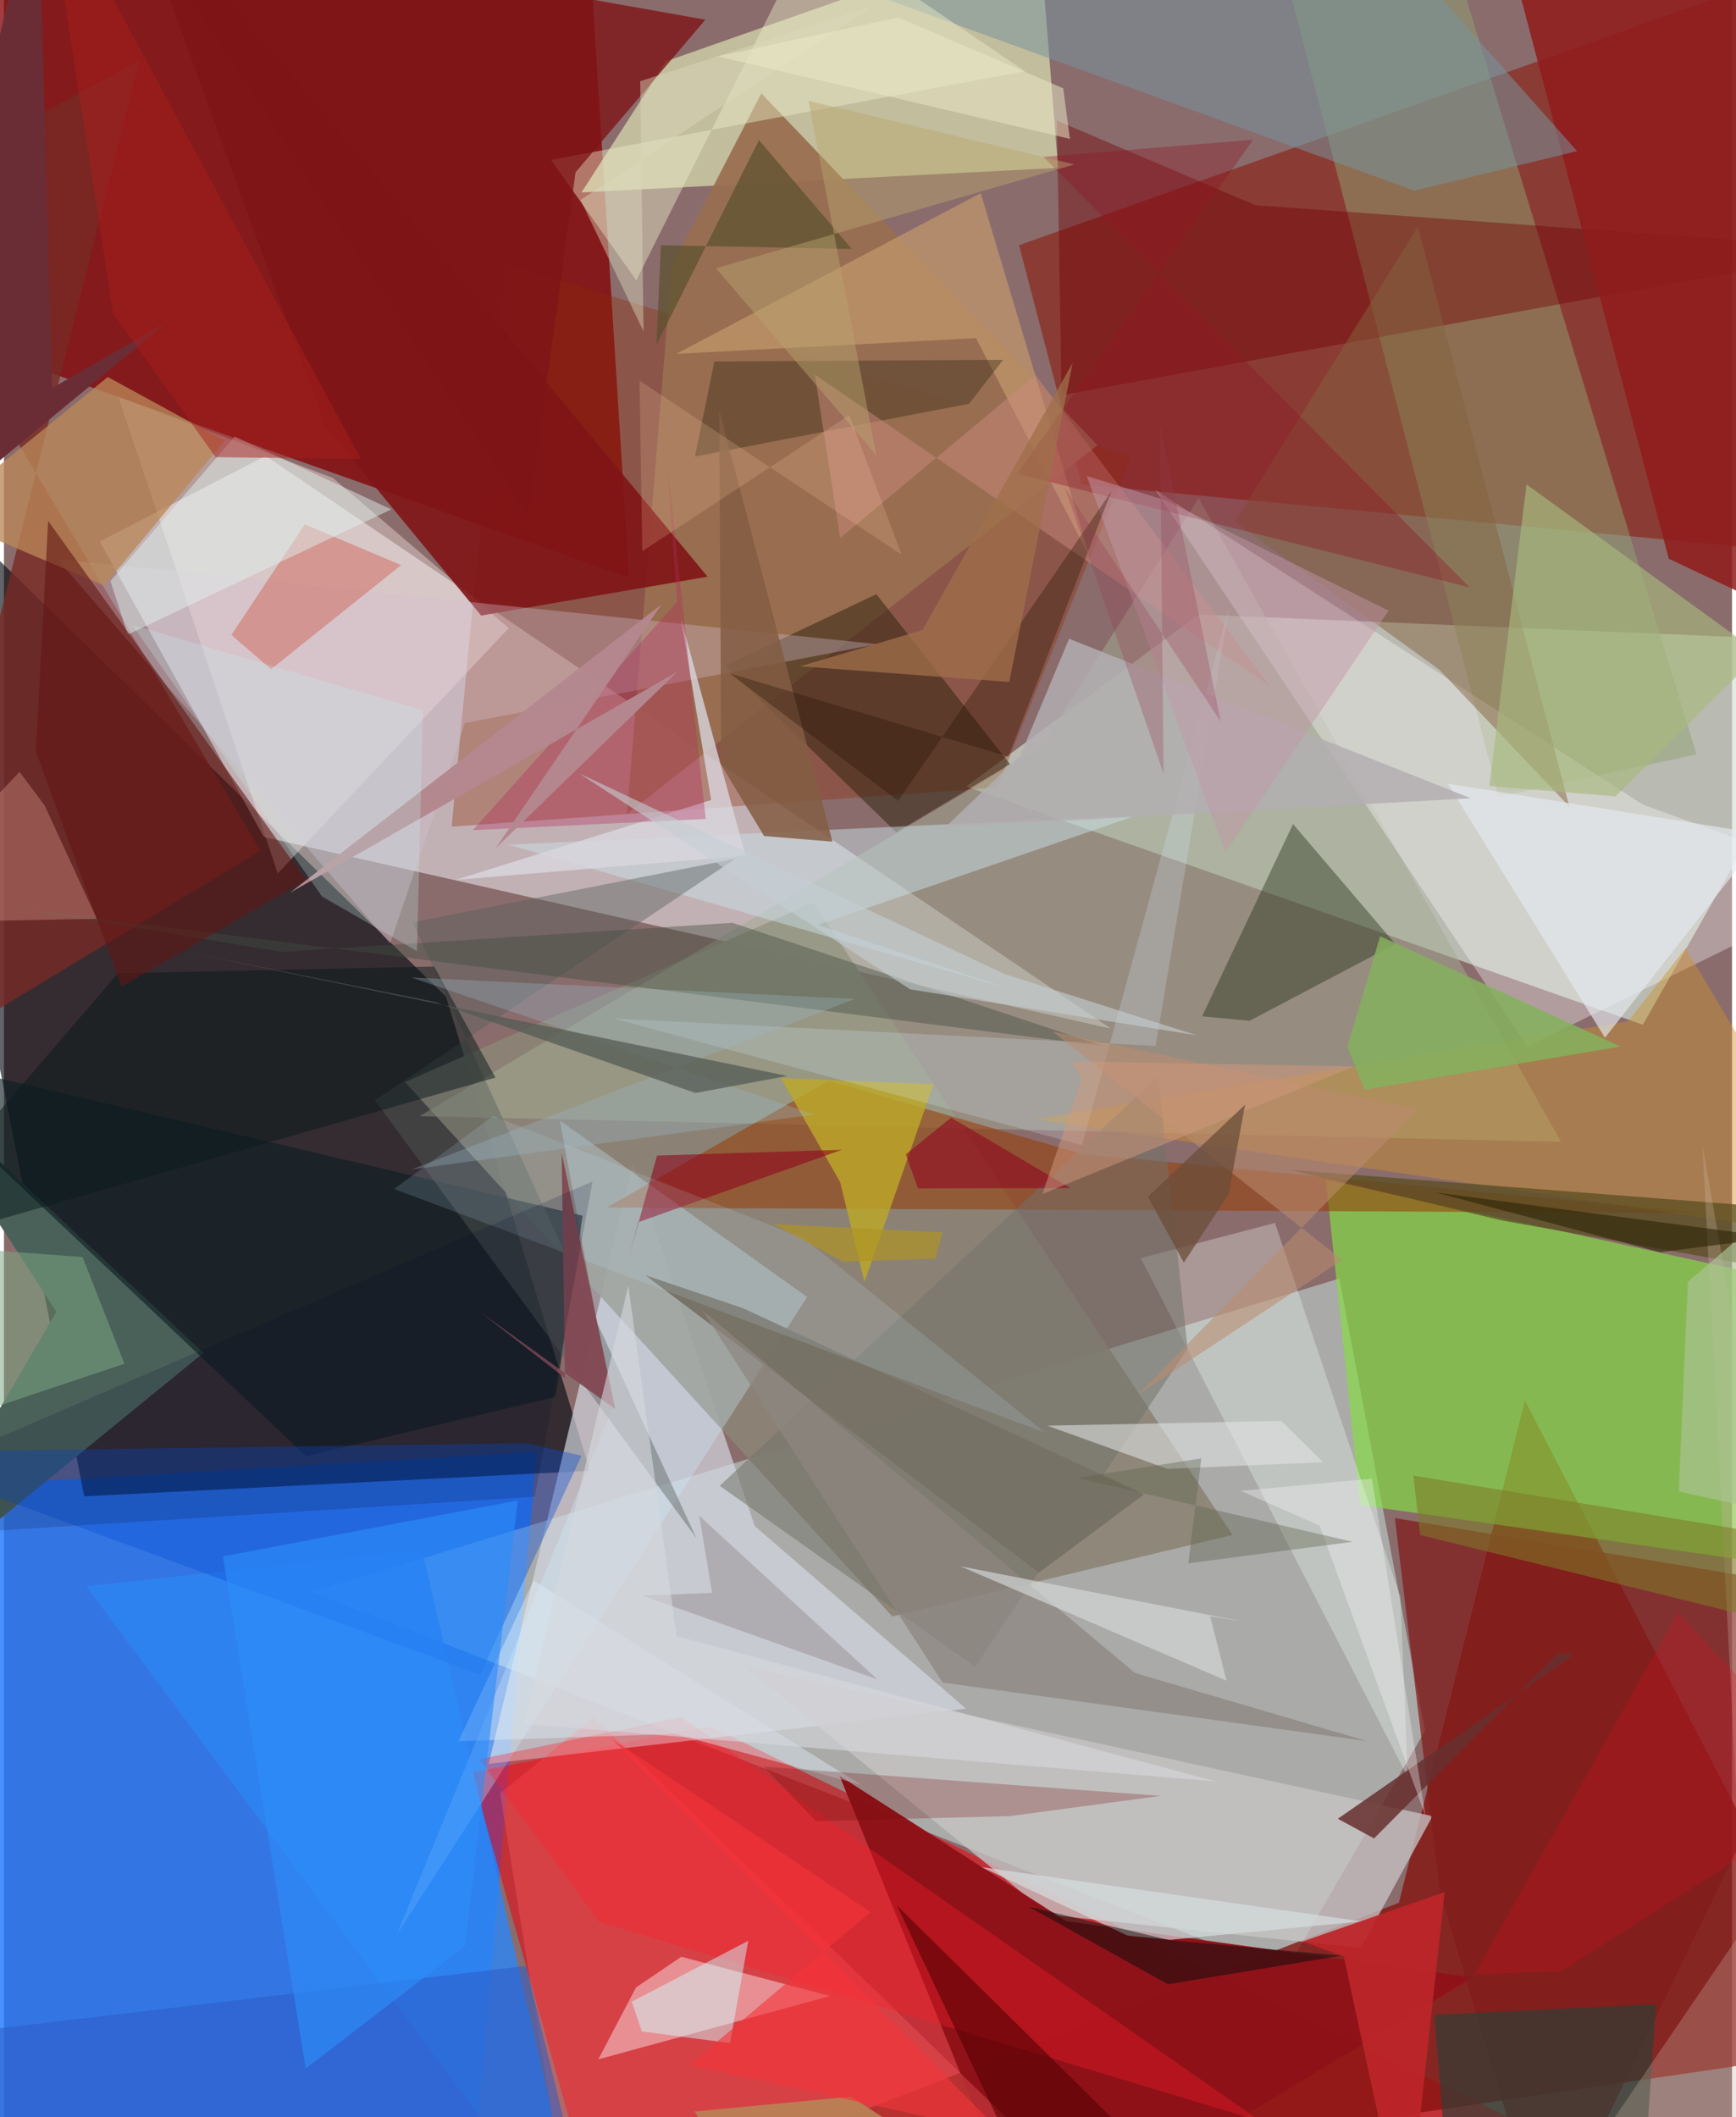 <svg xmlns="http://www.w3.org/2000/svg" width="228" height="278" viewBox="0 0 836 1024"><path fill="#8a6c6c" d="M0 0h836v1024H0z"/><path fill="#2078fd" fill-opacity=".816" d="M224 1086l-286-43.767V720.995l319.695-18.79z"/><path fill="#01060c" fill-opacity=".62" d="M283.514 711.357l-69.59-229.237L-62 212.7 38.842 723.713z"/><path fill="#d4f8f6" fill-opacity=".439" d="M619.886 953.733L149.219 769.98l496.795-151.6 41.416 218.814z"/><path fill="#820003" fill-opacity=".761" d="M280.937-62L-3.115-24.775-62 150.377l364.409 129.049z"/><path fill="#d1e1d4" fill-opacity=".667" d="M792.854 495.633L898 310.608 577.97 297.2l-112.485 83.21z"/><path fill="#fdfaff" fill-opacity=".49" d="M125.716 404.818L535.65 497.56 126.588 220.48l-80.286 41.43z"/><path fill="#ef000c" fill-opacity=".549" d="M279.72 1047.07l529.293 16.693-467.38-228.93-115.49 22.446z"/><path fill="#85120f" fill-opacity=".78" d="M247.347 1086L898 990.476 735.807 677.36l-61 242.936z"/><path fill="#8a2115" fill-opacity=".643" d="M521.306 234.274l-30.243-115.688 370.794-131.39L898 269.9z"/><path fill="#d5d9e3" fill-opacity=".675" d="M304.228 562.546l58.951 175.545 102.226 88.315-230.91 26.705z"/><path fill="#d4d6ab" fill-opacity=".761" d="M279.392 93.074L509.98 81.202l-9.182-114.885-180.552 63.341z"/><path fill="#85db44" fill-opacity=".678" d="M656.057 727.916L639.5 570.598l258.5 56.42v135.525z"/><path fill="#8c8476" fill-opacity=".922" d="M594.308 742.37L429.75 781.802 194.005 523.318l197.607-86.767z"/><path fill="#8d2c05" fill-opacity=".333" d="M480.535 380.871l-263.969 18.964 26.052-272.439 302.554 93.381z"/><path fill="#ecf5f9" fill-opacity=".596" d="M327.672 946.42l72.076 18.987-112.22 30.62 18.255-34.783z"/><path fill="#90a372" fill-opacity=".494" d="M615.62-29.394L723 385.376l95.817-20.494L688.767-62z"/><path fill="#a3ab93" fill-opacity=".518" d="M201.045 539.856l552.245 12.431-175.325-311.326-76.222 120.468z"/><path fill="#973d08" fill-opacity=".565" d="M398.93 522.775l-107.374 61.299 530.987 2.653-301.307-28.674z"/><path fill="#fffcff" fill-opacity=".341" d="M737.014 506.177L898 427.18l-105.113-38.01-236.031-152.334z"/><path fill="#782a25" fill-opacity=".8" d="M124.088 411.409L-62 98.587 65.488 29.315-57.952 521.47z"/><path fill="#2e85f3" fill-opacity=".835" d="M276.272 1086L40.002 767.277l162.258-17.759 62.07 268.722z"/><path fill="#c7c4c5" fill-opacity=".761" d="M358.251 805.888l332.845 72.53-34.66 63.711-150.785-15.982z"/><path fill="#8f1219" fill-opacity=".984" d="M513.983 929.225l196.503 27.209L496.537 1086l-92.283-227.072z"/><path fill="#f7ece6" fill-opacity=".388" d="M244.19 303.798L132.44 422.42 55.352 191.977l103.64 39.12z"/><path fill="#ce912d" fill-opacity=".435" d="M813.52 458.607l-27.789 35.312-287.167 47.456L898 600.05z"/><path fill="#cdecff" fill-opacity=".318" d="M190.021 935.751l198.52-308.445-119.604-85.379 25.514 138.954z"/><path fill="#811b1a" fill-opacity=".718" d="M745.756 1086L898 771.407l-225.139-37.173 21.852 180.851z"/><path fill="#4a615a" d="M-62 783.68l87.351-149.208-77.771-119.82 148.938 139.68z"/><path fill="#0e1e23" fill-opacity=".631" d="M266.92 675.578l13.051-87.596L-62 507.516l208.157 196.766z"/><path fill="#996e51" fill-opacity=".933" d="M528.977 215.338l-227.57 178.357 21.625-264.581 43.348-83.955z"/><path fill="#2d200c" fill-opacity=".498" d="M422.057 287.386l64.684 82.26-55.089 32.91-82.719-80.564z"/><path fill="#720003" fill-opacity=".412" d="M605.46 99.244L898 120.522l-386.35 70.622L509.381 58.3z"/><path fill="#1b2810" fill-opacity=".388" d="M579.618 491.563l22.974 2.169 70.525-37.156-49.506-58.01z"/><path fill="#8f1b1c" fill-opacity=".851" d="M732.005-8.152l73.38 278.383L898 314.058V-62z"/><path fill="#801417" fill-opacity=".898" d="M340.384 278.922L57.762-62l97.605 268.112 75.471 91.608z"/><path fill="#78949e" fill-opacity=".522" d="M640.91-62L761.057 73.094l-78.673 19.144L422.054-2.16z"/><path fill="#f3fff5" fill-opacity=".302" d="M614.873 591.499l60.685 180.999 3.587 87.042-129.203-251.048z"/><path fill="#2f3e36" fill-opacity=".682" d="M691.973 974.486l107.293-5.168-4.115 58.446-97.826 12.547z"/><path fill="#0c50d6" fill-opacity=".384" d="M230.309 809.932l49.124-105.83-26.581-6.077L-62 702.409z"/><path fill="#d3c1d0" fill-opacity=".345" d="M186.791 456.343L25.825 270.47l396.61 41.092L222.99 349.71z"/><path fill="#ff6065" fill-opacity=".333" d="M548.544 1086l-263.19-255.443-45.345 36.797L275.192 1086z"/><path fill="#584d1e" fill-opacity=".733" d="M875.011 617.286l-150.424-27.02-102.453-24.455 232.146 18.02z"/><path fill="#eaeeca" fill-opacity=".443" d="M264.653 77.338l41.251 58.284L391.33-35.082l102.538 69.494z"/><path fill="#c8dee7" fill-opacity=".494" d="M547.884 394.428l-154.166 52.92 92.69 30.935-242.418-69.735z"/><path fill="#bca729" fill-opacity=".824" d="M416.27 620.1l33.411-95.639-73.866-3.054 28.72 50.365z"/><path fill="#727369" fill-opacity=".525" d="M469.916 806.177l-123.65-87.551 212.082-197.933 14.28 131.584z"/><path fill="#c59a6d" fill-opacity=".682" d="M472.529 93.425l-147.301 77.728 144.988-7.618 55.056 105.822z"/><path fill="#7e1416" fill-opacity=".784" d="M65.346-39.206L339.326 9.53l-62.799 73.785-22.944 166.831z"/><path fill="#d17267" fill-opacity=".565" d="M145.536 253.647l46.599 19.669-62.92 50.374-19.23-16.604z"/><path fill="#86633d" fill-opacity=".49" d="M684.06 109.574L595.457 252.48l98.827 71.334 62.997 66.318z"/><path fill="#ba8758" fill-opacity=".769" d="M50.215 182.338l56.527 30.847-58.285 70.075-80.116-34.142z"/><path fill="#555f5a" fill-opacity=".416" d="M179.435 532.147l174.44-116.845-156.269 30.786 137.382 297.869z"/><path fill="#ff1c27" fill-opacity=".333" d="M287.981 929.53l319.727 96.32-280.06-195.34-97.61 20.377z"/><path fill="#08191b" fill-opacity=".498" d="M55.157 470.757L-62 606.92l299.77-85.727-29.679-53.722z"/><path fill="#84b15c" fill-opacity=".847" d="M782.096 506.191l-123.909 20.874-8.27-20.829 15.846-53.404z"/><path fill="#171404" fill-opacity=".306" d="M343.678 174.84l-9.388 45.962 132.615-25.543 16.503-21.254z"/><path fill="#bc262a" fill-opacity=".941" d="M628.264 939.032l19.883 7.192L678.39 1086l18.565-170.896z"/><path fill="#e0edf6" fill-opacity=".439" d="M256.221 764.423l158.38 98.837-90.021-24.638-104.657 3.513z"/><path fill="#cc8a7e" fill-opacity=".486" d="M392.265 181.152l12.246 79.117 94.528-78.896L612.7 332.138z"/><path fill="#66312f" fill-opacity=".851" d="M751.943 799.415l8.258.486-114.903 79.762 17.519 9.514z"/><path fill="#414d41" fill-opacity=".42" d="M352.408 446.332l179.25 59.627L4.516 439l130.017 21.38z"/><path fill="#d9edff" fill-opacity=".22" d="M592.583 294.333l-71.024 259.55-226.577-61.25 262.21 13.214z"/><path fill="#d2fafe" fill-opacity=".482" d="M351.267 988.166l-42.687-5.618-4.877-14.393 56.393-29.481z"/><path fill="#a7b97d" fill-opacity=".639" d="M849.295 316.052l-69.641 69.164-61.055-5.007 17.974-145.945z"/><path fill="#cbb7a7" fill-opacity=".286" d="M742.923 1077.348L898 991.198l-76.33-437.426 19.86 379.04z"/><path fill="#d6dfe1" fill-opacity=".667" d="M564.219 938.22l-20.573-2.016-70.742-33.143L656.639 929.3z"/><path fill="#e0e5e4" fill-opacity=".565" d="M617.991 687.234l-113.25 2.311 58.083 20.882 75.295-3.2z"/><path fill="#e0f0ef" fill-opacity=".478" d="M51.544 281.058l8.349 25.875 127.462-60.561-75.712-35.275z"/><path fill="#ecab9b" fill-opacity=".325" d="M19.623 389.472L7.548 373.35-62 446.445l106.894-2.083z"/><path fill="#000d0c" fill-opacity=".478" d="M563.073 959.747l83.925-13.853-82.85-7.469-68.54-16.258z"/><path fill="#777266" fill-opacity=".965" d="M357.477 632.702l194.055 90.064-50.877 37.908L310.28 616.772z"/><path fill="#6d0906" fill-opacity=".247" d="M559.639 868.608l-72.963 9.763-93.81 2.455-25.435-26.393z"/><path fill="#835c42" fill-opacity=".847" d="M347.033 370.02l-.953-171.346 54.7 208.394-33.047-2.695z"/><path fill="#8d1624" fill-opacity=".361" d="M490.146 229.111l218.774 54.931-206.06-208.15 101.4-8.292z"/><path fill="#621714" fill-opacity=".592" d="M146.092 425.62l-89.22 51.573-41.42-113.841 5.917-111.399z"/><path fill="#dad7df" fill-opacity=".78" d="M218.417 425.588l123.711-38.643-14.593-87.668 31.199 114.567z"/><path fill="#e4eaef" fill-opacity=".651" d="M774.526 501.919l-75.981-122.846L898 411.005v-66.441z"/><path fill="#8d8681" fill-opacity=".733" d="M547.165 809.156L337.942 633.812l116.144 179.977 205.412 28.335z"/><path fill="#2d5bc7" fill-opacity=".533" d="M285.614 1086l-33.005-135.181L-62 988.086 22.136 1086z"/><path fill="#2d8efa" fill-opacity=".616" d="M105.914 752.796l40.078 247.684 76.991-59.22 25.613-215.538z"/><path fill="#d5d9d7" fill-opacity=".663" d="M591.44 812.9l-128.723-55.354 136.253 26.676-15.447-2.473z"/><path fill="#8c011c" fill-opacity=".565" d="M315.941 558.905l-13.582 49.134 4.43-16.88 98.653-35.057z"/><path fill="#7e7a28" fill-opacity=".565" d="M898 749.292L681.821 713.69l3.275 28.716L898 794.923z"/><path fill="#b3aeb2" fill-opacity=".831" d="M491.654 365.47l-36.358 34.651 254.37-14.027-194.396-77.147z"/><path fill="#c5e4ff" fill-opacity=".149" d="M503.606 692.914L188.784 575.072l47.959-35.345 150.26 59.202z"/><path fill="#5a502d" fill-opacity=".694" d="M317.81 118.604l92.346 1.808-44.904-52.672-49.653 99.268z"/><path fill="#7ba782" fill-opacity=".533" d="M38.031 607.984L-62 600.608v99.284L58.273 659.58z"/><path fill="#9db9c8" fill-opacity=".31" d="M197.238 565.596l214.33-82.43-214.575-10.416 194.944 66.304z"/><path fill="#b42b5c" fill-opacity=".345" d="M226.856 401.508l98.814-110.373-4.577-64.518 18.396 169.463z"/><path fill="#540002" fill-opacity=".584" d="M431.994 921.61l76.366 161.514L257.35 1086l327.244-13.667z"/><path fill="#834a54" fill-opacity=".973" d="M269.792 557.549l25.983 124.004-64.955-46.636 40.582 31.551z"/><path fill="#c197a7" fill-opacity=".482" d="M669.827 295.348l-107.986-53.412-38.025-11.7 67.082 182.099z"/><path fill="#281405" fill-opacity=".341" d="M432.614 387.35l103.21-149.8-49.966 128.386-134.792-40.25z"/><path fill="#aac394" fill-opacity=".663" d="M814.624 619.953l-4.396 101.425 55.052 11.977L898 548.628z"/><path fill="#bb8b6e" fill-opacity=".553" d="M647.397 609.335L507.245 498.893l176.744 37.598-135.514 138.17z"/><path fill="#b4888f" fill-opacity=".988" d="M325.696 324.97l-187.33 106.84 179.712-139.458-80.351 118.071z"/><path fill="#c4eced" fill-opacity=".271" d="M199.8 460l-45.929-26.378-91.804-131.336 140.613 41.226z"/><path fill="#b8a56e" fill-opacity=".455" d="M344.458 129.744l77.585 90.453-32.834-171.481L517.823 79.54z"/><path fill="#050a2f" fill-opacity=".165" d="M-62 743.997v-22.986L284.742 571.43l-27.924 152.469z"/><path fill="#535b54" fill-opacity=".733" d="M84.679 459.715L208.365 484.6l126.158 44.045 44.433-8.247z"/><path fill="#a06f4b" fill-opacity=".757" d="M385.19 322.275l59.163-17.505 72.628-129.19-30.628 154.272z"/><path fill="#86787b" fill-opacity=".353" d="M336.346 733.127l6.232 37.286-33.599 1.327 113.626 40.57z"/><path fill="#e01024" fill-opacity=".239" d="M753.393 953.486l137.18-87.385-80.761-86.123-98.418 174.926z"/><path fill="#d6d9dd" fill-opacity=".596" d="M302.044 621.9L325.4 791.29l260.754 70.322-334.749-27.894z"/><path fill="#6a2d36" d="M23.266 187.703L16.443-61.404-62 272.298 79.084 155.661z"/><path fill="#f6f3fa" fill-opacity=".349" d="M687.717 878.398L661.795 715.16l-63.505 5.916 38.215 16.778z"/><path fill="#aa1f1d" fill-opacity=".49" d="M172.585 221.952l-70.182-.824-49.522-69.423L19.64-62z"/><path fill="#933a50" fill-opacity=".278" d="M588.663 349.02l-29.378-143.76 1.718 168.966-47.771-138.301z"/><path fill="#ffd3a9" fill-opacity=".188" d="M434.317 268.32l-126.84-84.225 1.322 82.517 100.115-65.827z"/><path fill="#b98456" fill-opacity=".918" d="M346.06 1040.284l151.606 30.132-87.991-56.322-75.588 7.17z"/><path fill="#f33539" fill-opacity=".612" d="M483.05 1031.908L294.2 841.086l124.951 83.754-87.487 73.909z"/><path fill="#91001f" fill-opacity=".549" d="M458.17 540.596l57.827 34.033-73.825.15-5.901-16.462z"/><path fill="#c5ced3" fill-opacity=".596" d="M483.986 471.078l-205.626-96.99L438.386 478.5l138.627 22.247z"/><path fill="#d29a7c" fill-opacity=".498" d="M502.392 577.477l18.975-55.78-4.71-8.314 136.52 2.386z"/><path fill="#2f2809" fill-opacity=".639" d="M898 593.236l-96.786 12.41-108.522-28.879 188.812 24.997z"/><path fill="#dbd8bd" fill-opacity=".439" d="M420.9 2.732L278.934 96.69l30.475 63.554-1.593-120.956z"/><path fill="#6b4d38" fill-opacity=".753" d="M600.42 534.31l-7.997 43.343-21.627 33.01-17.418-31.855z"/><path fill="#5d634c" fill-opacity=".38" d="M519.204 714.84l133.232 30.867-79.466 10.428 6.27-50.79z"/><path fill="#af9324" fill-opacity=".698" d="M372.207 592.025l33.788 18.207 44.57-1.507 3.44-12.659z"/><path fill="#ece8c7" fill-opacity=".514" d="M432.658 8.438l79.791 34.28 3.22 24.432-170.477-39.911z"/></svg>